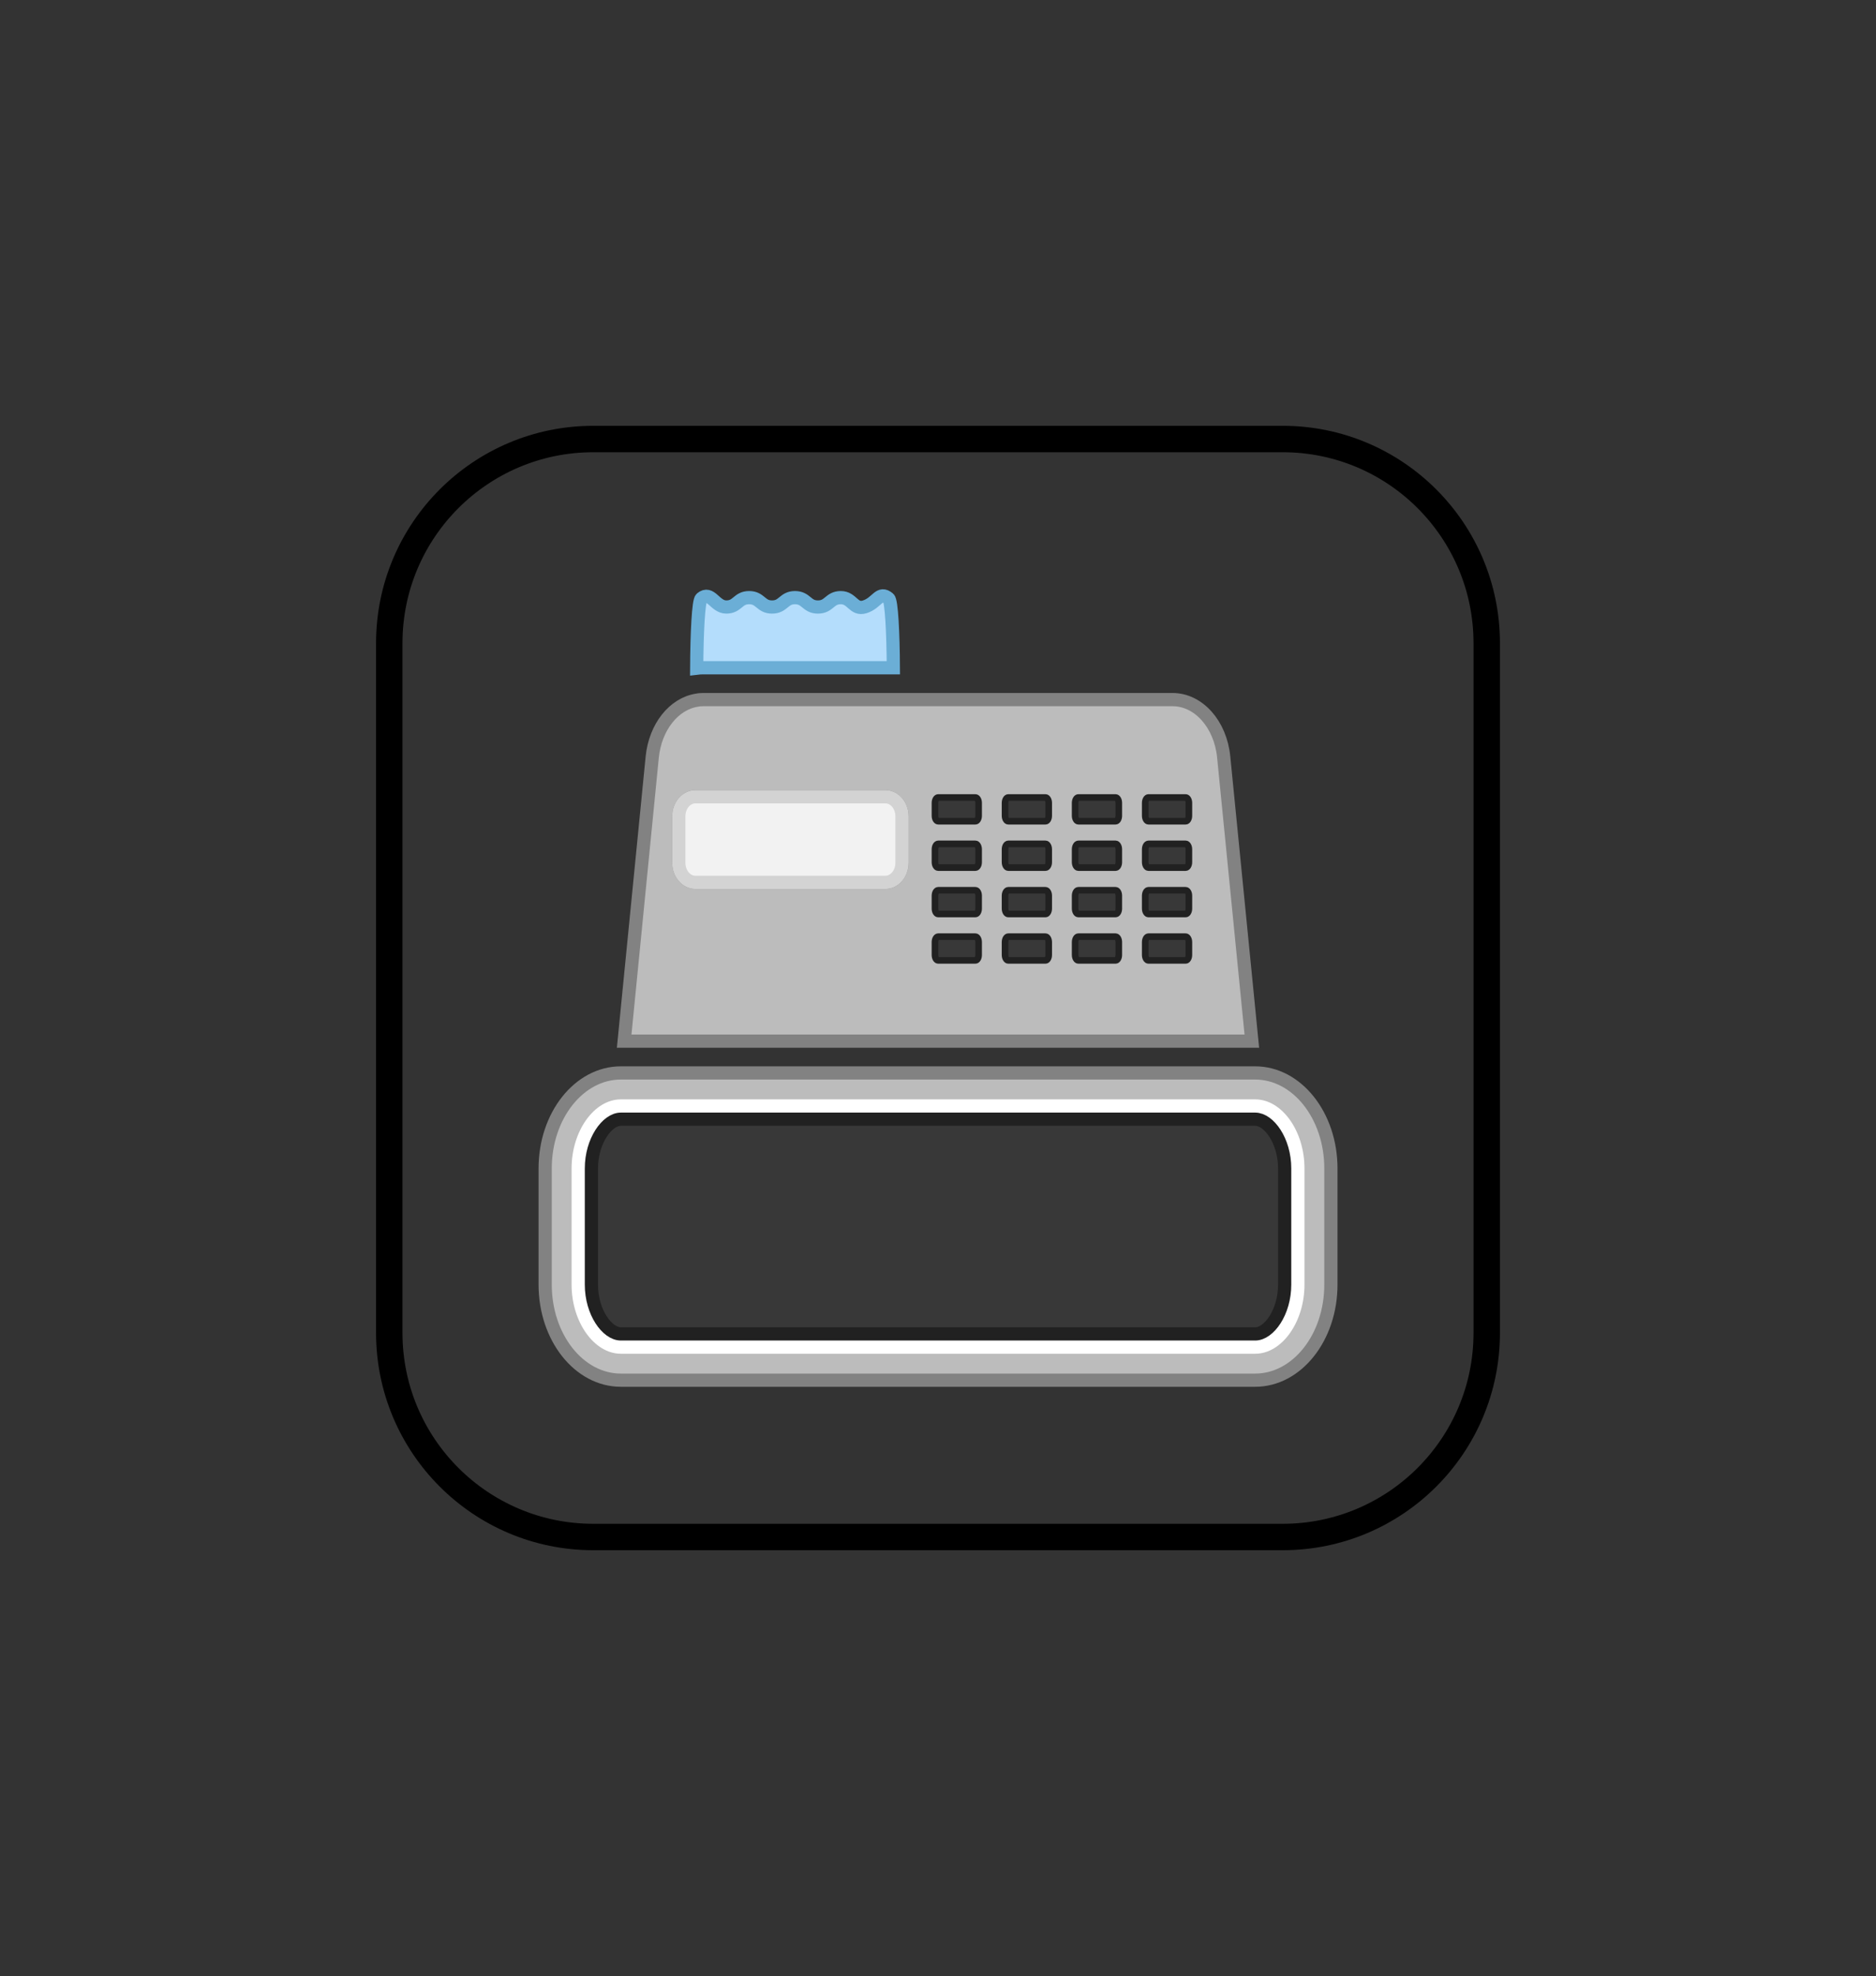 <?xml version="1.0" encoding="utf-8"?>
<!-- Generator: Adobe Illustrator 27.3.1, SVG Export Plug-In . SVG Version: 6.00 Build 0)  -->
<svg version="1.1" id="Layer_1" xmlns="http://www.w3.org/2000/svg" xmlns:xlink="http://www.w3.org/1999/xlink" x="0px" y="0px"
	 viewBox="0 0 284 299" style="enable-background:new 0 0 284 299;" xml:space="preserve">
<rect x="0" y="0" width="284" height="299" fill="#333333" stroke="none"/>
<style type="text/css">
	.st0{fill:#5270D1;}
	.st1{fill:#FFFFFF;}
	.st2{opacity:0.24;}
	.st3{fill:none;stroke:#5270D1;stroke-width:2;stroke-miterlimit:10;}
	.st4{fill:none;stroke:#000000;stroke-width:4;stroke-miterlimit:10;}
	.st5{fill:#B4DDFC;stroke:#6BAED6;stroke-width:2;stroke-miterlimit:10;}
	.st6{fill:#FEC350;stroke:#D19E43;stroke-width:2;stroke-miterlimit:10;}
	.st7{fill:#5270D1;stroke:#3D5BA5;stroke-width:2;stroke-miterlimit:10;}
	.st8{fill:#3C8E61;stroke:#2C774C;stroke-width:2;stroke-miterlimit:10;}
	.st9{fill:#5FAFE0;stroke:#4799C3;stroke-miterlimit:10;}
	.st10{fill:#F2B64C;stroke:#D19E43;stroke-width:2;stroke-miterlimit:10;}
	.st11{fill:#DB6A3E;stroke:#C6512C;stroke-width:2;stroke-miterlimit:10;}
	.st12{fill:#D1D1D1;stroke:#B7B7B7;stroke-miterlimit:10;}
	.st13{fill:#282828;stroke:#000000;stroke-width:2;stroke-miterlimit:10;}
	.st14{fill:#636363;stroke:#424242;stroke-width:2;stroke-miterlimit:10;}
	.st15{fill:#383838;stroke:#212121;stroke-miterlimit:10;}
	.st16{fill:#FFDAAE;stroke:#F9C893;stroke-width:2;stroke-miterlimit:10;}
	.st17{fill:#1E2E4C;stroke:#09111E;stroke-miterlimit:10;}
	.st18{fill:#DBDBDB;stroke:#09111E;stroke-miterlimit:10;}
	.st19{fill:#FFFFFF;stroke:#09111E;stroke-miterlimit:10;}
	.st20{fill:#B24D4D;stroke:#9B3D3D;stroke-miterlimit:10;}
	.st21{fill:#3C8E61;}
	.st22{fill:#4CB47E;}
	.st23{fill:#D19E43;}
	.st24{fill:#BCBCBC;stroke:#828282;stroke-width:2;stroke-miterlimit:10;}
	.st25{fill:#383838;stroke:#212121;stroke-width:2;stroke-miterlimit:10;}
	.st26{fill:#F2F2F2;stroke:#D3D3D3;stroke-width:2;stroke-miterlimit:10;}
	.st27{fill:#C9597C;}
	.st28{fill:#4C66A5;}
	.st29{fill:#5296D1;}
	.st30{fill:#F9C66B;}
	.st31{fill:#D87252;}
	.st32{fill:#222F44;}
</style>
<g>
	<path class="st5" d="M135.24,101.04h-28.75c-0.36,0-0.7,0.02-1.02,0.06c0.03-5.29,0.26-10.2,0.7-10.55c1.45-1.2,2.04,1.3,3.78,1.3
		c1.73,0,1.73-1.42,3.46-1.42c1.74,0,1.74,1.42,3.47,1.42c1.74,0,1.74-1.42,3.47-1.42c1.74,0,1.74,1.42,3.47,1.42
		c1.74,0,1.74-1.42,3.47-1.42c1.74,0,1.92,1.91,3.6,1.4c1.94-0.6,2.19-2.48,3.64-1.27C134.97,90.91,135.21,95.78,135.24,101.04z"/>
	<g>
		<path class="st4" d="M194.18,232.57H89.82c-17.06,0-30.89-13.83-30.89-30.89V97.32c0-17.06,13.83-30.89,30.89-30.89h104.36
			c17.06,0,30.89,13.83,30.89,30.89v104.36C225.07,218.74,211.24,232.57,194.18,232.57z"/>
		<path class="st24" d="M190.01,162.35H93.99c-6.33,0-11.46,6.47-11.46,14.45v17.58c0,7.99,5.13,14.46,11.46,14.46h96.03
			c6.33,0,11.46-6.47,11.46-14.46V176.8C201.48,168.82,196.35,162.35,190.01,162.35z"/>
		<path class="st1" d="M93.99,204.84c-4.04,0-7.46-4.79-7.46-10.46V176.8c0-5.66,3.42-10.45,7.46-10.45h96.03
			c4.05,0,7.46,4.78,7.46,10.45v17.58c0,5.67-3.42,10.46-7.46,10.46H93.99z"/>
		<path class="st25" d="M93.99,201.84c-2.06,0-4.46-3.26-4.46-7.46V176.8c0-4.19,2.4-7.45,4.46-7.45h96.03
			c2.06,0,4.46,3.25,4.46,7.45v17.58c0,4.2-2.4,7.46-4.46,7.46H93.99z"/>
		<path class="st24" d="M185.25,114.54c-0.49-4.97-3.81-8.68-7.74-8.68h-71.02c-0.34,0-0.68,0.02-1,0.09
			c-3.48,0.55-6.29,4.05-6.75,8.59l-4.25,43h95.02L185.25,114.54z M136.55,130.55c0,1.63-1.12,2.96-2.51,2.96h-28.77
			c-1.39,0-2.51-1.33-2.51-2.96v-7.03c0-1.63,1.12-2.96,2.51-2.96h28.77c1.39,0,2.51,1.33,2.51,2.96V130.55z"/>
		<path class="st26" d="M136.55,123.52v7.03c0,1.63-1.12,2.96-2.51,2.96h-28.77c-1.39,0-2.51-1.33-2.51-2.96v-7.03
			c0-1.63,1.12-2.96,2.51-2.96h28.77C135.43,120.56,136.55,121.89,136.55,123.52z"/>
		<g>
			<path class="st15" d="M147.66,124.26h-5.63c-0.27,0-0.49-0.37-0.49-0.82v-1.95c0-0.45,0.22-0.82,0.49-0.82h5.63
				c0.27,0,0.49,0.37,0.49,0.82v1.95C148.15,123.9,147.93,124.26,147.66,124.26z"/>
			<path class="st15" d="M147.66,131.28h-5.63c-0.27,0-0.49-0.37-0.49-0.82v-1.95c0-0.45,0.22-0.82,0.49-0.82h5.63
				c0.27,0,0.49,0.37,0.49,0.82v1.95C148.15,130.92,147.93,131.28,147.66,131.28z"/>
			<path class="st15" d="M147.66,138.3h-5.63c-0.27,0-0.49-0.37-0.49-0.82v-1.95c0-0.45,0.22-0.82,0.49-0.82h5.63
				c0.27,0,0.49,0.37,0.49,0.82v1.95C148.15,137.94,147.93,138.3,147.66,138.3z"/>
			<path class="st15" d="M147.66,145.32h-5.63c-0.27,0-0.49-0.37-0.49-0.82v-1.95c0-0.45,0.22-0.82,0.49-0.82h5.63
				c0.27,0,0.49,0.37,0.49,0.82v1.95C148.15,144.96,147.93,145.32,147.66,145.32z"/>
		</g>
		<g>
			<path class="st15" d="M158.27,124.26h-5.63c-0.27,0-0.49-0.37-0.49-0.82v-1.95c0-0.45,0.22-0.82,0.49-0.82h5.63
				c0.27,0,0.49,0.37,0.49,0.82v1.95C158.76,123.9,158.54,124.26,158.27,124.26z"/>
			<path class="st15" d="M158.27,131.28h-5.63c-0.27,0-0.49-0.37-0.49-0.82v-1.95c0-0.45,0.22-0.82,0.49-0.82h5.63
				c0.27,0,0.49,0.37,0.49,0.82v1.95C158.76,130.92,158.54,131.28,158.27,131.28z"/>
			<path class="st15" d="M158.27,138.3h-5.63c-0.27,0-0.49-0.37-0.49-0.82v-1.95c0-0.45,0.22-0.82,0.49-0.82h5.63
				c0.27,0,0.49,0.37,0.49,0.82v1.95C158.76,137.94,158.54,138.3,158.27,138.3z"/>
			<path class="st15" d="M158.27,145.32h-5.63c-0.27,0-0.49-0.37-0.49-0.82v-1.95c0-0.45,0.22-0.82,0.49-0.82h5.63
				c0.27,0,0.49,0.37,0.49,0.82v1.95C158.76,144.96,158.54,145.32,158.27,145.32z"/>
		</g>
		<g>
			<path class="st15" d="M168.88,124.26h-5.63c-0.27,0-0.49-0.37-0.49-0.82v-1.95c0-0.45,0.22-0.82,0.49-0.82h5.63
				c0.27,0,0.49,0.37,0.49,0.82v1.95C169.37,123.9,169.15,124.26,168.88,124.26z"/>
			<path class="st15" d="M168.88,131.28h-5.63c-0.27,0-0.49-0.37-0.49-0.82v-1.95c0-0.45,0.22-0.82,0.49-0.82h5.63
				c0.27,0,0.49,0.37,0.49,0.82v1.95C169.37,130.92,169.15,131.28,168.88,131.28z"/>
			<path class="st15" d="M168.88,138.3h-5.63c-0.27,0-0.49-0.37-0.49-0.82v-1.95c0-0.45,0.22-0.82,0.49-0.82h5.63
				c0.27,0,0.49,0.37,0.49,0.82v1.95C169.37,137.94,169.15,138.3,168.88,138.3z"/>
			<path class="st15" d="M168.88,145.32h-5.63c-0.27,0-0.49-0.37-0.49-0.82v-1.95c0-0.45,0.22-0.82,0.49-0.82h5.63
				c0.27,0,0.49,0.37,0.49,0.82v1.95C169.37,144.96,169.15,145.32,168.88,145.32z"/>
		</g>
		<g>
			<path class="st15" d="M179.49,124.26h-5.63c-0.27,0-0.49-0.37-0.49-0.82v-1.95c0-0.45,0.22-0.82,0.49-0.82h5.63
				c0.27,0,0.49,0.37,0.49,0.82v1.95C179.98,123.9,179.76,124.26,179.49,124.26z"/>
			<path class="st15" d="M179.49,131.28h-5.63c-0.27,0-0.49-0.37-0.49-0.82v-1.95c0-0.45,0.22-0.82,0.49-0.82h5.63
				c0.27,0,0.49,0.37,0.49,0.82v1.95C179.98,130.92,179.76,131.28,179.49,131.28z"/>
			<path class="st15" d="M179.49,138.3h-5.63c-0.27,0-0.49-0.37-0.49-0.82v-1.95c0-0.45,0.22-0.82,0.49-0.82h5.63
				c0.27,0,0.49,0.37,0.49,0.82v1.95C179.98,137.94,179.76,138.3,179.49,138.3z"/>
			<path class="st15" d="M179.49,145.32h-5.63c-0.27,0-0.49-0.37-0.49-0.82v-1.95c0-0.45,0.22-0.82,0.49-0.82h5.63
				c0.27,0,0.49,0.37,0.49,0.82v1.95C179.98,144.96,179.76,145.32,179.49,145.32z"/>
		</g>
	</g>
</g>
</svg>
